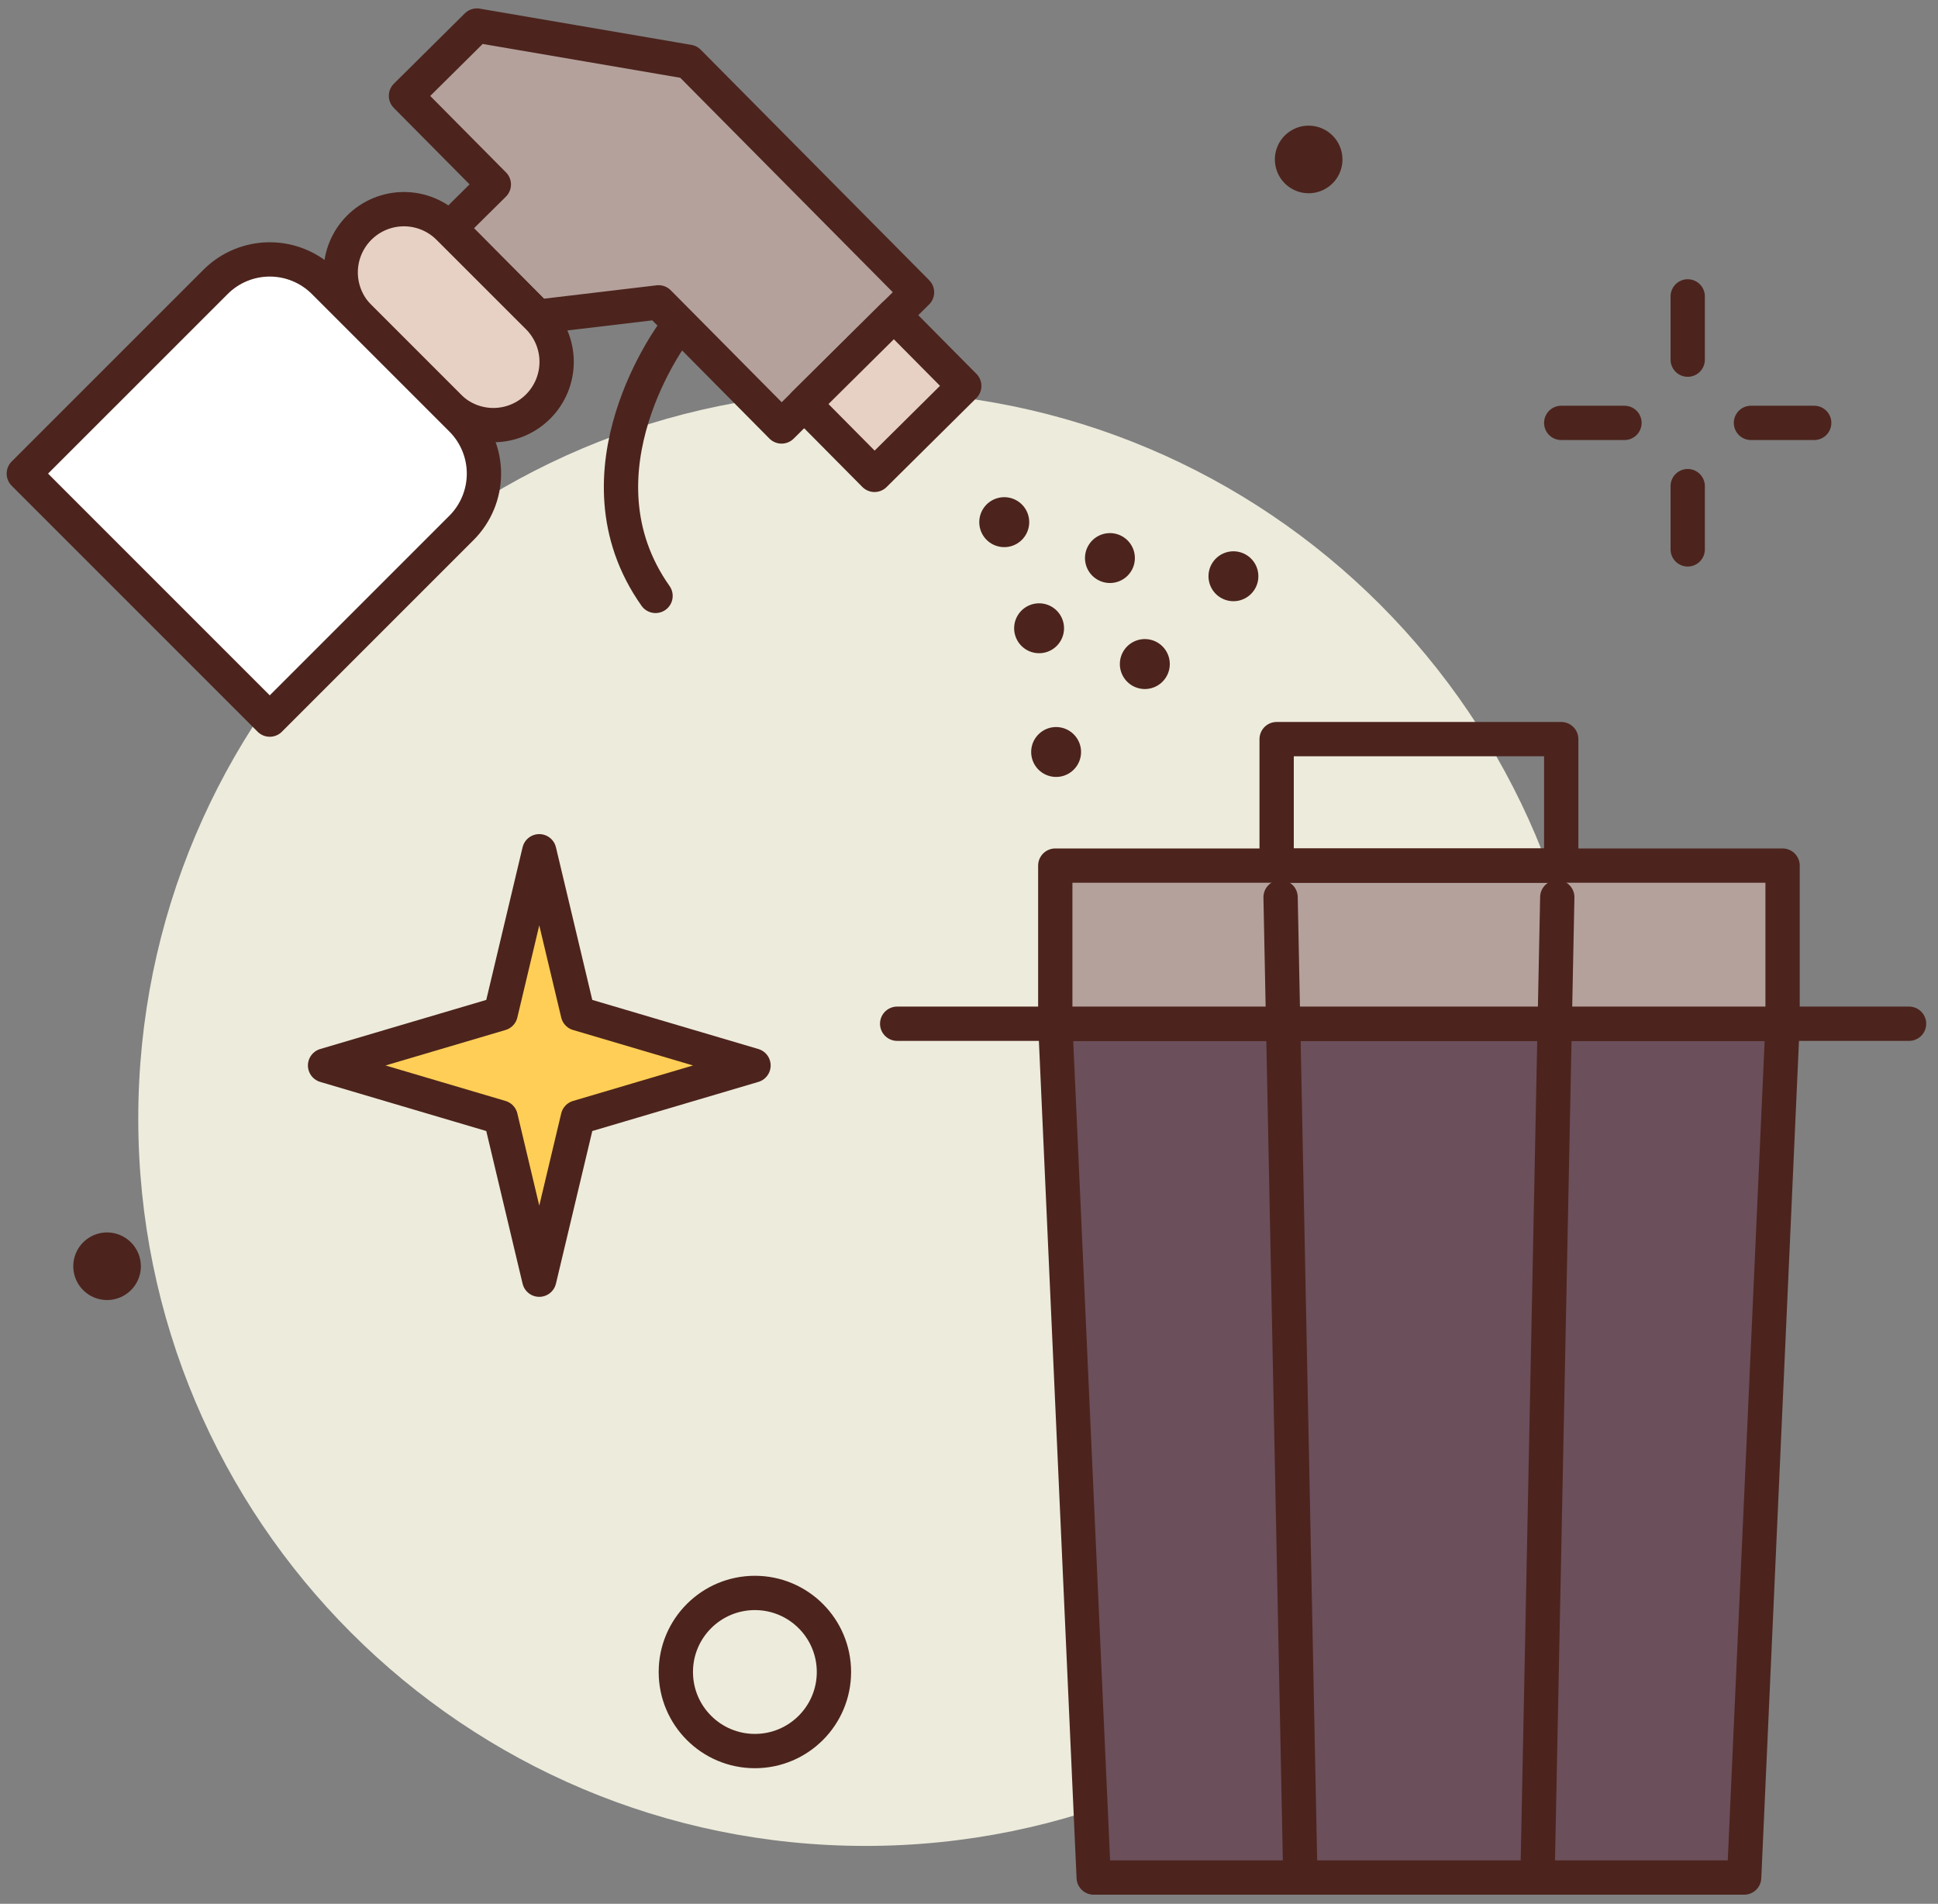 <svg width="113" height="111" viewBox="0 0 113 111" fill="none" xmlns="http://www.w3.org/2000/svg">
<rect x="0" y="0" width="113" height="111" fill="#808080" stroke="none"/>
<path d="M50.469 107.625C73.889 107.625 92.875 88.639 92.875 65.219C92.875 41.798 73.889 22.812 50.469 22.812C27.048 22.812 8.062 41.798 8.062 65.219C8.062 88.639 27.048 107.625 50.469 107.625Z" fill="#EDEBDC"/>
<path d="M101.697 109.469H63.771L61.531 59.688H103.938L101.697 109.469Z" fill="#6B4F5B" stroke="#4C241D" stroke-width="2" stroke-linecap="round" stroke-linejoin="round"/>
<path d="M52.312 59.688H111.312" stroke="#4C241D" stroke-width="2" stroke-linecap="round" stroke-linejoin="round"/>
<path d="M103.938 50.469H61.531V59.688H103.938V50.469Z" fill="#B5A19C" stroke="#4C241D" stroke-width="2" stroke-linecap="round" stroke-linejoin="round"/>
<path d="M91.031 43.094H74.438V50.469H91.031V43.094Z" stroke="#4C241D" stroke-width="2" stroke-linecap="round" stroke-linejoin="round"/>
<path d="M33.696 59.094L43.935 62.121L33.696 65.149L31.443 74.611L29.192 65.149L18.954 62.121L29.192 59.094L31.443 49.632L33.696 59.094Z" fill="#FFCE56" stroke="#4C241D" stroke-width="2" stroke-linecap="round" stroke-linejoin="round"/>
<path d="M39.329 19.31C39.329 19.31 33.117 27.516 38.223 34.744" stroke="#4C241D" stroke-width="2" stroke-linecap="round" stroke-linejoin="round"/>
<path d="M59.581 31.478C59.376 31.681 59.116 31.819 58.833 31.874C58.55 31.929 58.258 31.898 57.992 31.787C57.726 31.676 57.499 31.488 57.34 31.248C57.181 31.008 57.097 30.726 57.099 30.437C57.1 30.149 57.187 29.868 57.348 29.629C57.509 29.39 57.737 29.205 58.004 29.096C58.271 28.987 58.564 28.959 58.846 29.017C59.128 29.074 59.387 29.214 59.59 29.419C59.862 29.693 60.014 30.064 60.012 30.45C60.01 30.837 59.855 31.206 59.581 31.478Z" fill="#4C241D"/>
<path d="M67.778 39.751C67.573 39.954 67.313 40.092 67.03 40.147C66.748 40.202 66.455 40.172 66.189 40.06C65.924 39.949 65.697 39.761 65.538 39.521C65.379 39.28 65.295 38.998 65.296 38.71C65.297 38.422 65.384 38.141 65.545 37.902C65.706 37.663 65.934 37.478 66.201 37.369C66.468 37.26 66.761 37.232 67.043 37.29C67.326 37.347 67.584 37.487 67.787 37.692C68.059 37.966 68.21 38.337 68.208 38.723C68.207 39.109 68.052 39.479 67.778 39.751Z" fill="#4C241D"/>
<path d="M62.608 44.873C62.405 45.077 62.145 45.215 61.863 45.271C61.581 45.327 61.289 45.298 61.023 45.188C60.757 45.078 60.53 44.892 60.37 44.653C60.21 44.413 60.125 44.132 60.125 43.844C60.125 43.557 60.21 43.275 60.37 43.036C60.53 42.797 60.757 42.611 61.023 42.5C61.289 42.39 61.581 42.361 61.863 42.418C62.145 42.474 62.405 42.612 62.608 42.816C62.743 42.951 62.85 43.111 62.924 43.288C62.997 43.464 63.034 43.653 63.034 43.844C63.034 44.035 62.997 44.225 62.924 44.401C62.85 44.578 62.743 44.738 62.608 44.873Z" fill="#4C241D"/>
<path d="M72.946 34.627C72.742 34.831 72.483 34.969 72.201 35.025C71.919 35.081 71.627 35.052 71.361 34.941C71.095 34.831 70.868 34.645 70.709 34.406C70.549 34.166 70.464 33.885 70.464 33.598C70.464 33.31 70.549 33.029 70.709 32.79C70.868 32.551 71.095 32.364 71.361 32.254C71.627 32.144 71.919 32.115 72.201 32.171C72.483 32.227 72.742 32.365 72.946 32.568C73.081 32.703 73.189 32.864 73.262 33.04C73.335 33.217 73.373 33.407 73.373 33.598C73.373 33.789 73.335 33.978 73.262 34.155C73.189 34.332 73.081 34.492 72.946 34.627Z" fill="#4C241D"/>
<path d="M65.746 33.566C65.543 33.769 65.284 33.907 65.001 33.964C64.719 34.02 64.427 33.991 64.161 33.881C63.895 33.771 63.668 33.584 63.508 33.345C63.348 33.106 63.263 32.824 63.263 32.537C63.263 32.249 63.348 31.968 63.508 31.729C63.668 31.489 63.895 31.303 64.161 31.193C64.427 31.083 64.719 31.054 65.001 31.11C65.284 31.166 65.543 31.305 65.746 31.508C65.881 31.643 65.989 31.803 66.062 31.98C66.135 32.157 66.172 32.346 66.172 32.537C66.172 32.728 66.135 32.917 66.062 33.094C65.989 33.27 65.881 33.431 65.746 33.566Z" fill="#4C241D"/>
<path d="M61.611 37.664C61.406 37.866 61.146 38.004 60.864 38.059C60.582 38.113 60.289 38.083 60.024 37.972C59.759 37.861 59.532 37.673 59.374 37.433C59.215 37.193 59.131 36.912 59.132 36.624C59.133 36.336 59.22 36.055 59.381 35.817C59.542 35.578 59.77 35.393 60.036 35.284C60.302 35.175 60.595 35.148 60.877 35.205C61.159 35.262 61.417 35.402 61.62 35.606C61.754 35.742 61.861 35.903 61.933 36.08C62.006 36.257 62.042 36.446 62.041 36.637C62.041 36.828 62.002 37.017 61.928 37.193C61.854 37.37 61.746 37.529 61.611 37.664Z" fill="#4C241D"/>
<path d="M26.227 13.297L28.794 10.756L23.672 5.588L27.806 1.49L40.148 3.603L53.469 17.042L45.572 24.865L38.4 17.628L31.351 18.465L26.227 13.297Z" fill="#B5A19C" stroke="#4C241D" stroke-width="2" stroke-linecap="round" stroke-linejoin="round"/>
<path d="M56.223 22.502L52.124 18.366L46.892 23.551L50.991 27.687L56.223 22.502Z" fill="#E7D1C4" stroke="#4C241D" stroke-width="2" stroke-linecap="round" stroke-linejoin="round"/>
<path d="M26.159 23.705L20.945 18.489C20.254 17.798 19.865 16.86 19.865 15.882C19.865 14.904 20.254 13.966 20.945 13.275C21.636 12.584 22.574 12.195 23.552 12.195C24.53 12.195 25.468 12.584 26.159 13.275L31.375 18.489C31.718 18.831 31.989 19.238 32.175 19.686C32.36 20.133 32.456 20.613 32.456 21.097C32.456 21.581 32.36 22.061 32.175 22.509C31.989 22.956 31.718 23.363 31.375 23.705C31.032 24.048 30.626 24.319 30.178 24.505C29.731 24.69 29.251 24.786 28.767 24.786C28.283 24.786 27.803 24.69 27.355 24.505C26.908 24.319 26.501 24.048 26.159 23.705Z" fill="#E7D1C4" stroke="#4C241D" stroke-width="2" stroke-linecap="round" stroke-linejoin="round"/>
<path d="M18.891 16.435L26.909 24.453C27.747 25.291 28.218 26.429 28.218 27.614C28.218 28.8 27.747 29.938 26.909 30.776L15.729 41.956L1.388 27.614L12.568 16.435C13.406 15.597 14.544 15.125 15.729 15.125C16.915 15.125 18.052 15.597 18.891 16.435Z" fill="white" stroke="#4C241D" stroke-width="2" stroke-linecap="round" stroke-linejoin="round"/>
<path d="M78.276 9.292C78.277 9.682 78.162 10.064 77.946 10.389C77.73 10.713 77.422 10.966 77.062 11.116C76.702 11.266 76.306 11.305 75.923 11.23C75.541 11.154 75.189 10.967 74.913 10.691C74.637 10.416 74.449 10.065 74.373 9.682C74.296 9.3 74.335 8.903 74.484 8.543C74.633 8.182 74.886 7.874 75.21 7.658C75.534 7.441 75.915 7.325 76.305 7.325C76.827 7.326 77.328 7.533 77.697 7.902C78.067 8.27 78.275 8.771 78.276 9.292Z" fill="#4C241D"/>
<path d="M98.406 17.281V20.969" stroke="#4C241D" stroke-width="2" stroke-linecap="round" stroke-linejoin="round"/>
<path d="M98.406 28.344V32.031" stroke="#4C241D" stroke-width="2" stroke-linecap="round" stroke-linejoin="round"/>
<path d="M91.031 24.656H94.719" stroke="#4C241D" stroke-width="2" stroke-linecap="round" stroke-linejoin="round"/>
<path d="M102.094 24.656H105.781" stroke="#4C241D" stroke-width="2" stroke-linecap="round" stroke-linejoin="round"/>
<path d="M74.668 52.312L75.82 109.469" stroke="#4C241D" stroke-width="2" stroke-linecap="round" stroke-linejoin="round"/>
<path d="M90.801 52.312L89.648 109.469" stroke="#4C241D" stroke-width="2" stroke-linecap="round" stroke-linejoin="round"/>
<path d="M44.016 102.094C46.561 102.094 48.625 100.03 48.625 97.484C48.625 94.939 46.561 92.875 44.016 92.875C41.47 92.875 39.406 94.939 39.406 97.484C39.406 100.03 41.47 102.094 44.016 102.094Z" stroke="#4C241D" stroke-width="2" stroke-linecap="round" stroke-linejoin="round"/>
<path d="M8.214 73.824C8.215 74.214 8.1 74.595 7.884 74.92C7.667 75.244 7.36 75.498 7 75.647C6.64 75.797 6.243 75.837 5.861 75.761C5.478 75.685 5.127 75.498 4.851 75.222C4.575 74.947 4.386 74.596 4.31 74.213C4.234 73.831 4.273 73.434 4.422 73.074C4.571 72.714 4.823 72.406 5.148 72.189C5.472 71.972 5.853 71.856 6.243 71.856C6.765 71.857 7.265 72.064 7.635 72.433C8.004 72.802 8.212 73.302 8.214 73.824Z" fill="#4C241D"/>
</svg>
